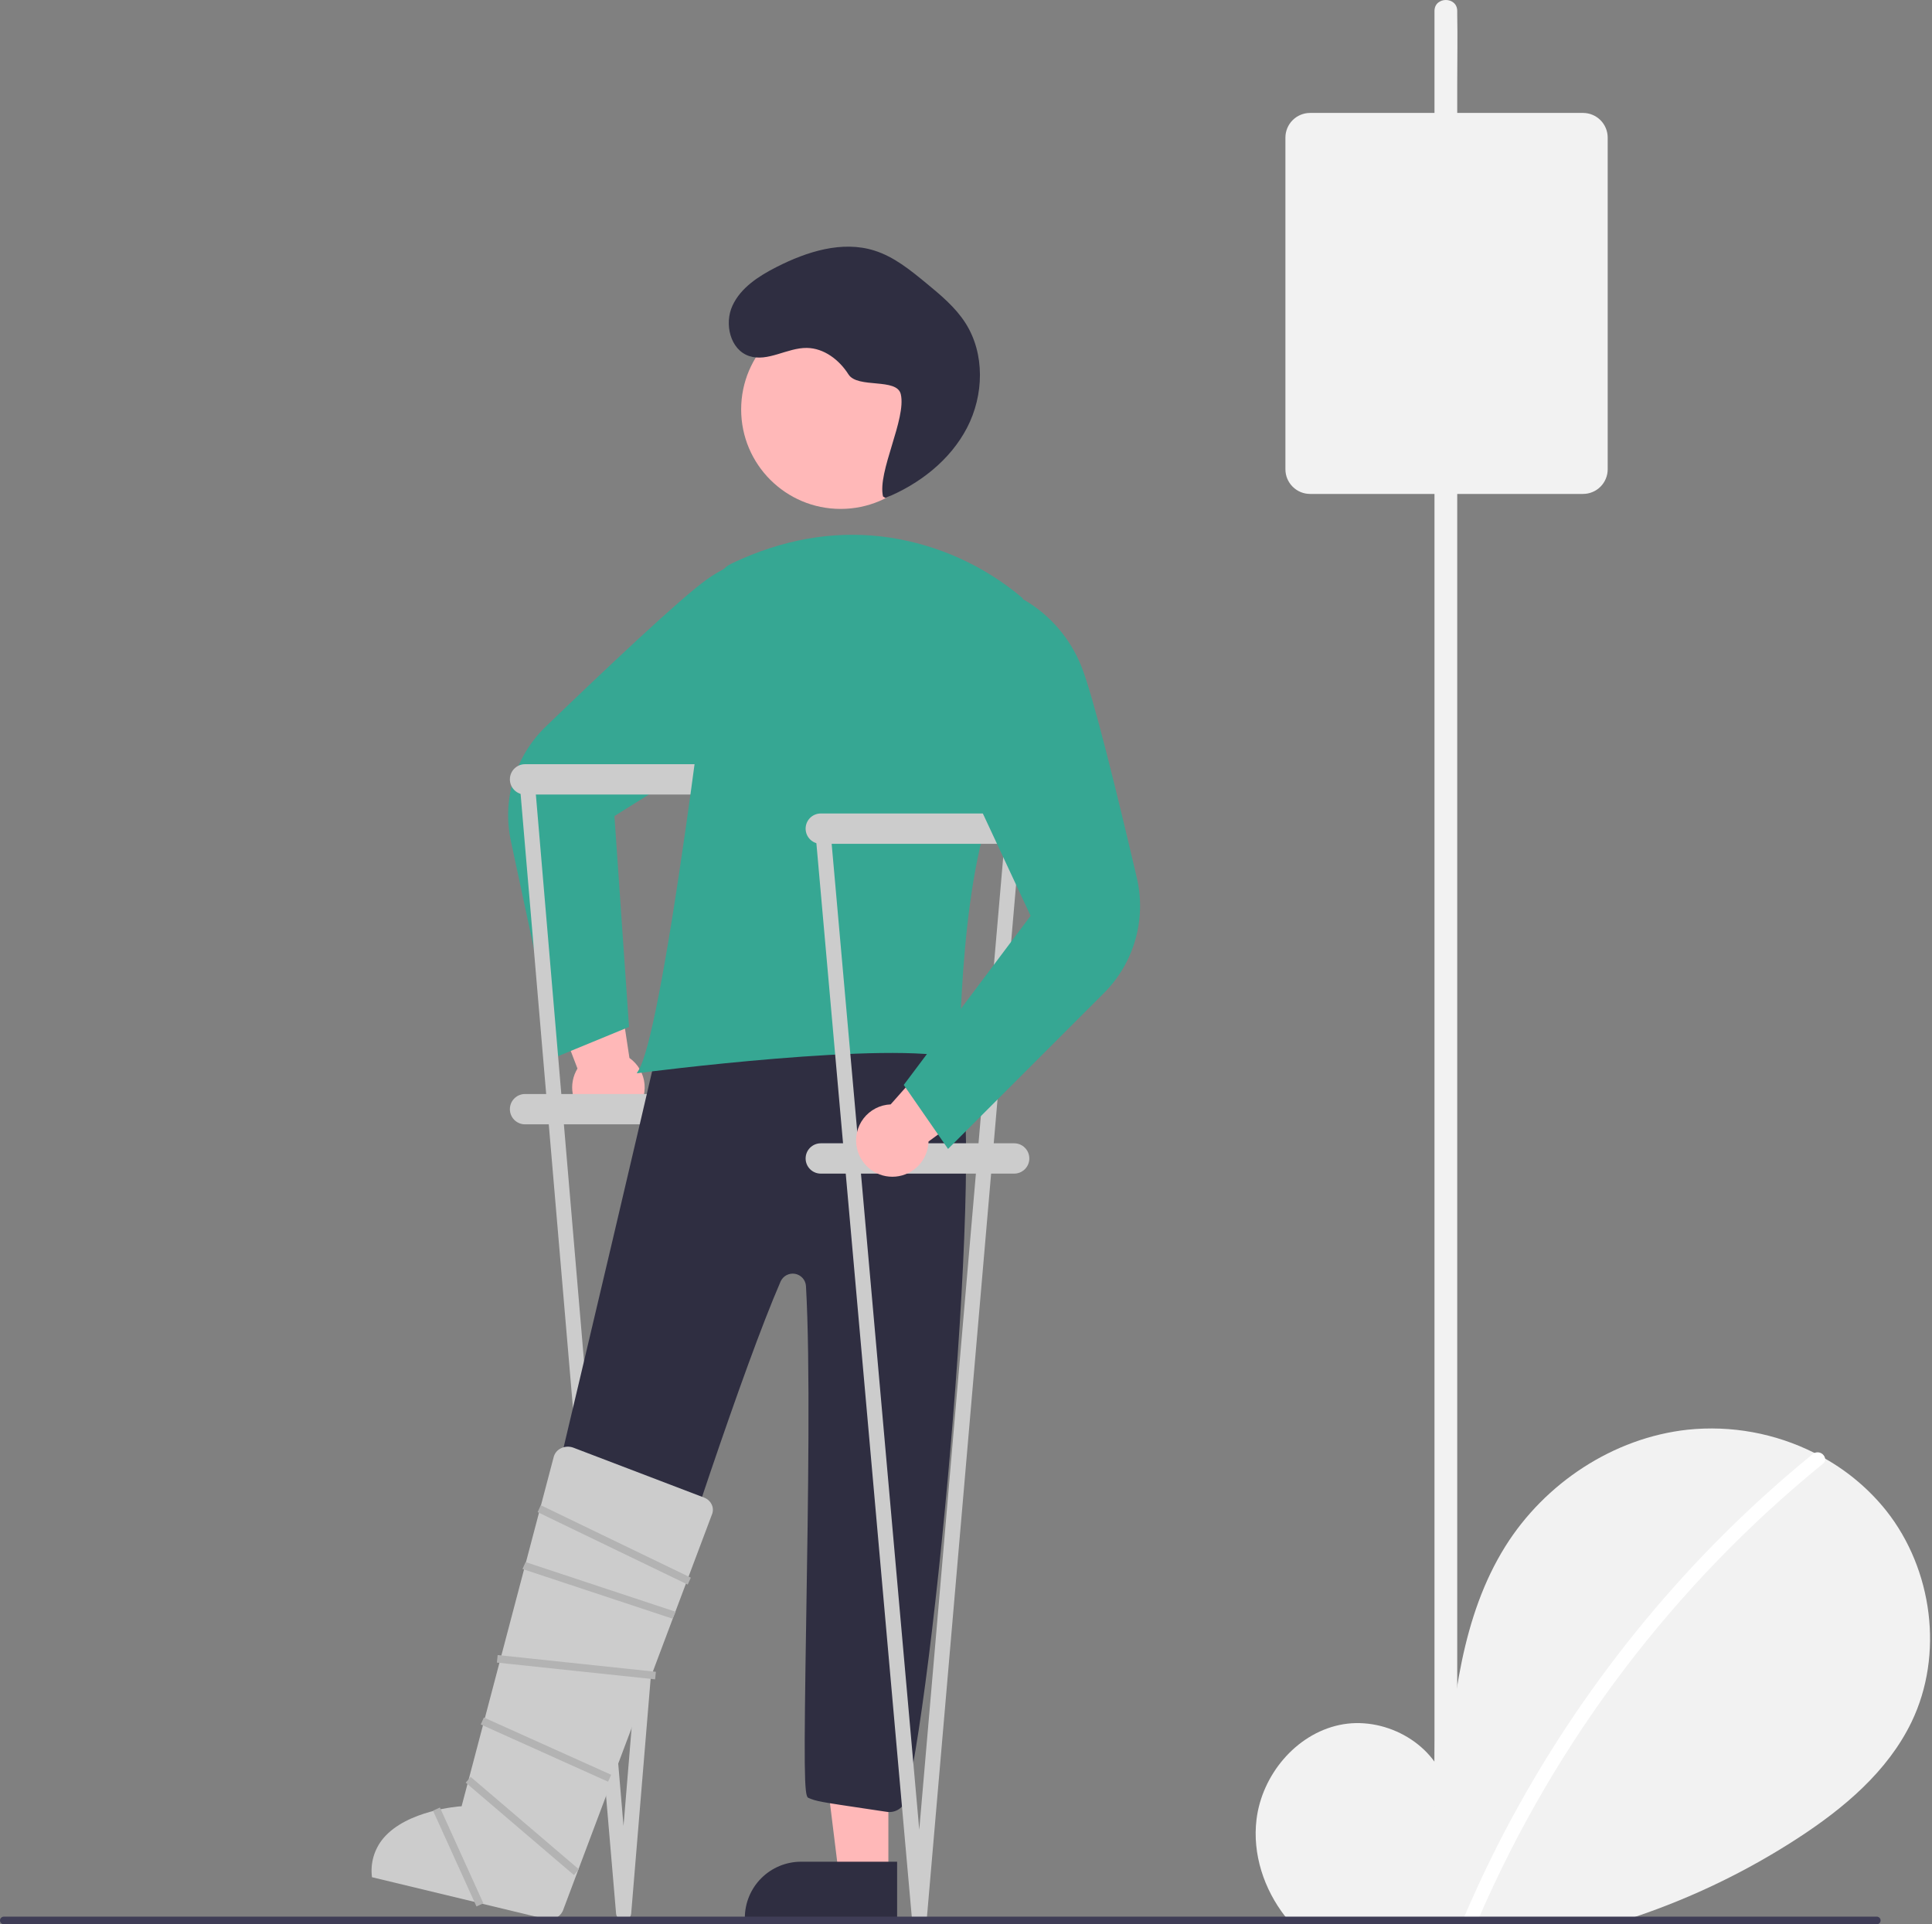 <svg width="258" height="257" viewBox="0 0 258 257" fill="none" xmlns="http://www.w3.org/2000/svg">
    <rect x="0" y="0" width="258" height="257" fill="#808080" stroke="none"/>
    <g clip-path="url(#clip0_159_3964)">
        <path d="M255.272 229.978C252.082 236.6 246.204 241.527 240.042 245.532C233.307 249.905 226.05 253.418 218.442 255.987C217.399 256.347 216.346 256.681 215.288 257H172.499C172.2 256.676 171.916 256.337 171.648 255.987C168.782 252.316 167.233 247.613 167.795 243.005C168.519 237.086 173.015 231.648 178.838 230.393C184.666 229.132 191.308 232.61 193.08 238.307C194.053 227.33 195.177 215.897 201.01 206.55C206.295 198.089 215.445 192.034 225.358 190.95C231.189 190.343 237.072 191.42 242.31 194.054C242.791 194.297 243.267 194.55 243.733 194.814C246.876 196.596 249.65 198.962 251.905 201.786C258.087 209.613 259.601 220.99 255.272 229.978Z" fill="#F2F2F2"/>
        <path d="M243.419 195.507C223.521 211.713 207.797 232.452 197.567 255.987C197.42 256.321 197.273 256.661 197.131 257H195.116C195.258 256.661 195.399 256.321 195.546 255.987C197.496 251.43 199.647 246.955 202.012 242.595C207.043 233.325 212.963 224.565 219.688 216.439C226.408 208.302 233.914 200.849 242.097 194.186C242.162 194.133 242.234 194.089 242.31 194.054C242.452 193.992 242.607 193.963 242.761 193.97C242.916 193.976 243.068 194.017 243.205 194.09C243.342 194.163 243.46 194.266 243.552 194.391C243.643 194.517 243.705 194.661 243.733 194.814C243.747 194.947 243.726 195.081 243.671 195.203C243.615 195.325 243.529 195.43 243.419 195.507Z" fill="white"/>
        <path d="M84.664 148.649C85.164 148.155 85.549 147.557 85.793 146.898C86.037 146.238 86.133 145.533 86.075 144.833C86.017 144.132 85.806 143.453 85.457 142.843C85.108 142.232 84.629 141.706 84.055 141.301L81.626 125.291L71.651 128.431L77.116 142.714C76.499 143.724 76.274 144.925 76.484 146.09C76.694 147.255 77.323 148.303 78.254 149.034C79.184 149.766 80.351 150.131 81.532 150.06C82.713 149.989 83.828 149.487 84.664 148.649H84.664Z" fill="#FFB8B8"/>
        <path d="M74.388 141.117L68.235 112.38C67.635 109.628 67.752 106.767 68.575 104.073C69.398 101.378 70.899 98.94 72.934 96.992C80.81 89.402 90.933 79.835 94.43 77.361C97.712 75.021 101.683 73.849 105.709 74.031L105.793 74.04L111.086 79.043L99.556 98.024L82.052 108.992L83.999 137.158L74.388 141.117Z" fill="#36A793"/>
        <path d="M95.938 102.066H70.115C68.997 102.066 68.09 102.972 68.09 104.091C68.09 105.209 68.997 106.116 70.115 106.116H95.938C97.056 106.116 97.963 105.209 97.963 104.091C97.963 102.972 97.056 102.066 95.938 102.066Z" fill="#CCCCCC"/>
        <path d="M95.938 146.116H70.115C68.997 146.116 68.09 147.022 68.09 148.141C68.09 149.26 68.997 150.166 70.115 150.166H95.938C97.056 150.166 97.963 149.26 97.963 148.141C97.963 147.022 97.056 146.116 95.938 146.116Z" fill="#CCCCCC"/>
        <path d="M83.28 256.494C83.027 256.494 82.783 256.399 82.596 256.228C82.409 256.057 82.293 255.823 82.271 255.571L69.362 104.181C69.338 103.913 69.421 103.647 69.594 103.441C69.766 103.235 70.013 103.106 70.281 103.082C70.549 103.059 70.814 103.142 71.02 103.315C71.226 103.487 71.355 103.734 71.379 104.002L83.265 243.874L94.813 104.004C94.825 103.872 94.862 103.743 94.923 103.625C94.985 103.507 95.069 103.402 95.17 103.316C95.272 103.23 95.39 103.166 95.516 103.126C95.643 103.085 95.777 103.071 95.909 103.082C96.042 103.094 96.171 103.131 96.289 103.192C96.407 103.253 96.511 103.337 96.597 103.439C96.683 103.541 96.747 103.659 96.788 103.785C96.828 103.912 96.843 104.046 96.831 104.178L84.289 255.568C84.267 255.82 84.151 256.055 83.965 256.227C83.778 256.398 83.534 256.493 83.281 256.494H83.28Z" fill="#CCCCCC"/>
        <path d="M112.259 67.971C119.596 67.971 125.544 62.023 125.544 54.686C125.544 47.349 119.596 41.401 112.259 41.401C104.922 41.401 98.974 47.349 98.974 54.686C98.974 62.023 104.922 67.971 112.259 67.971Z" fill="#FFB8B8"/>
        <path d="M72.665 250.422L66.347 248.408L71.108 223.08L80.433 226.052L72.665 250.422Z" fill="#FFB8B8"/>
        <path d="M72.314 256.026L51.974 249.543L52.142 249.015C52.789 246.994 54.211 245.312 56.097 244.338C57.982 243.364 60.177 243.177 62.2 243.819L74.913 247.871L72.314 256.026Z" fill="#2F2E41"/>
        <path d="M118.634 250.291H112.002L108.846 224.712H118.634V250.291Z" fill="#FFB8B8"/>
        <path d="M99.466 256.196H119.802V248.649H106.965C104.977 248.652 103.071 249.442 101.665 250.848C100.259 252.254 99.469 254.16 99.466 256.148V256.196Z" fill="#2F2E41"/>
        <path d="M118.44 241.99L116.202 241.656C109.413 240.645 109.007 240.584 107.929 240.111C107.379 239.869 107.34 236.216 107.671 215.678C107.913 200.603 108.215 181.841 107.629 171.769C107.605 171.371 107.447 170.994 107.182 170.696C106.917 170.399 106.56 170.2 106.168 170.131C105.775 170.062 105.372 170.127 105.021 170.316C104.67 170.504 104.393 170.806 104.235 171.171C99.184 182.835 90.71 208.938 85.103 226.21C83.152 232.218 81.611 236.964 80.637 239.809C80.448 240.347 80.066 240.795 79.565 241.066C79.064 241.338 78.48 241.412 77.926 241.276C73.311 240.122 73.62 239.632 67.047 237.932C66.479 237.787 65.988 237.427 65.679 236.929C65.369 236.431 65.264 235.832 65.386 235.258C66.575 229.651 88.329 138.753 89.995 130.112C90.051 129.816 90.165 129.535 90.331 129.283C90.497 129.032 90.711 128.816 90.961 128.648C91.21 128.48 91.491 128.363 91.786 128.304C92.082 128.245 92.386 128.245 92.681 128.304C97.579 129.291 100.559 130.338 105.399 131.35C110.622 132.443 116.023 133.572 121.291 134.627C121.815 134.732 122.285 135.02 122.617 135.44C123.92 137.086 125.853 138.01 127.9 138.988C129.279 139.648 126.153 139.589 127.354 140.54C132.22 144.391 125.223 222.608 120.995 240.274C120.86 240.827 120.522 241.309 120.05 241.627C119.577 241.944 119.003 242.074 118.44 241.99V241.99Z" fill="#2F2E41"/>
        <path d="M117.921 66.311C117.146 63.02 121.067 55.938 120.291 52.647C119.766 50.419 114.525 51.934 113.302 49.998C112.079 48.062 110.03 46.493 107.74 46.468C105.108 46.438 102.519 48.391 100.025 47.547C97.505 46.694 96.699 43.242 97.813 40.825C98.928 38.408 101.329 36.868 103.701 35.662C107.74 33.607 112.443 32.106 116.766 33.466C119.379 34.288 121.564 36.068 123.679 37.81C125.606 39.398 127.566 41.021 128.914 43.124C131.554 47.243 131.394 52.792 129.138 57.133C126.883 61.474 122.772 64.66 118.243 66.509" fill="#2F2E41"/>
        <path d="M85.3 142.901C86.734 140.505 88.911 129.282 91.596 110.444C93.423 97.584 95.016 84.517 95.806 77.842C95.867 77.302 96.065 76.786 96.38 76.343C96.695 75.9 97.118 75.545 97.608 75.31C98.121 75.062 98.631 74.828 99.137 74.607C105.681 71.761 112.312 70.818 118.845 71.804C125.369 72.806 131.489 75.595 136.526 79.861L136.585 79.917L136.6 79.997C136.629 80.145 139.373 94.932 133.752 104.923C128.209 114.78 128.144 140.885 128.144 141.147V141.483L127.822 141.391C119.198 138.927 85.885 143.238 85.55 143.282L85.031 143.349L85.3 142.901Z" fill="#36A793"/>
        <path d="M135.431 108.648H109.608C108.49 108.648 107.583 109.555 107.583 110.673C107.583 111.792 108.49 112.699 109.608 112.699H135.431C136.549 112.699 137.456 111.792 137.456 110.673C137.456 109.555 136.549 108.648 135.431 108.648Z" fill="#CCCCCC"/>
        <path d="M135.431 152.698H109.608C108.49 152.698 107.583 153.605 107.583 154.723C107.583 155.842 108.49 156.748 109.608 156.748H135.431C136.549 156.748 137.456 155.842 137.456 154.723C137.456 153.605 136.549 152.698 135.431 152.698Z" fill="#CCCCCC"/>
        <path d="M122.773 257C122.52 257 122.276 256.905 122.089 256.734C121.902 256.564 121.786 256.329 121.764 256.077L108.855 110.763C108.843 110.63 108.857 110.497 108.897 110.37C108.937 110.243 109.002 110.125 109.087 110.023C109.172 109.921 109.277 109.837 109.395 109.776C109.513 109.714 109.642 109.676 109.774 109.665C109.906 109.653 110.04 109.667 110.167 109.707C110.294 109.747 110.411 109.811 110.513 109.897C110.615 109.982 110.7 110.087 110.761 110.205C110.823 110.322 110.86 110.451 110.872 110.584L122.758 244.38L134.306 110.586C134.329 110.319 134.458 110.071 134.663 109.898C134.869 109.725 135.135 109.641 135.402 109.664C135.67 109.687 135.917 109.816 136.09 110.021C136.263 110.227 136.347 110.493 136.324 110.76L123.782 256.074C123.76 256.327 123.644 256.562 123.458 256.733C123.271 256.904 123.027 257 122.774 257H122.773Z" fill="#CCCCCC"/>
        <path d="M114.435 153.339C114.284 152.653 114.285 151.941 114.439 151.255C114.593 150.569 114.895 149.925 115.324 149.369C115.754 148.812 116.3 148.357 116.925 148.034C117.549 147.711 118.237 147.53 118.939 147.502L129.677 135.381L136.345 143.437L123.997 152.458C123.966 153.641 123.502 154.772 122.693 155.636C121.884 156.5 120.786 157.037 119.607 157.146C118.429 157.254 117.251 156.927 116.298 156.225C115.345 155.524 114.682 154.497 114.435 153.339V153.339Z" fill="#FFB8B8"/>
        <path d="M120.687 144.903L137.627 122.317L128.892 103.598L129.526 81.398L136.688 80.075L136.763 80.113C140.242 82.148 142.939 85.29 144.423 89.037C146.014 93.014 149.314 106.546 151.801 117.197C152.451 119.939 152.386 122.801 151.613 125.51C150.84 128.219 149.384 130.684 147.385 132.669L126.604 153.45L120.687 144.903Z" fill="#36A793"/>
        <path d="M49.675 250.719L72.851 256.299C73.301 256.418 73.778 256.376 74.199 256.179C74.621 255.982 74.96 255.644 75.157 255.223L95.066 202.291C95.154 202.087 95.199 201.868 95.199 201.647C95.2 201.425 95.155 201.206 95.067 201.002C94.967 200.773 94.821 200.567 94.639 200.397C94.457 200.226 94.242 200.094 94.007 200.009L76.582 193.355C76.307 193.249 76.012 193.203 75.718 193.22C75.423 193.236 75.136 193.314 74.874 193.449C74.646 193.562 74.445 193.721 74.284 193.918C74.123 194.115 74.007 194.344 73.942 194.589L73.941 194.592L61.643 241.244L61.46 241.255C61.389 241.259 54.339 241.739 51.168 245.545C50.577 246.258 50.139 247.086 49.882 247.976C49.625 248.867 49.554 249.8 49.675 250.719Z" fill="#CCCCCC"/>
        <path d="M251.135 256.494C251.136 256.56 251.123 256.626 251.097 256.688C251.072 256.749 251.035 256.805 250.988 256.852C250.94 256.899 250.885 256.937 250.823 256.962C250.761 256.987 250.696 257 250.629 257H0.506C0.372 257 0.243 256.947 0.148 256.852C0.053 256.757 0 256.628 0 256.494C0 256.359 0.053 256.231 0.148 256.136C0.243 256.041 0.372 255.987 0.506 255.987H250.629C250.696 255.987 250.761 256 250.823 256.025C250.885 256.051 250.94 256.088 250.988 256.135C251.035 256.182 251.072 256.238 251.097 256.3C251.123 256.361 251.136 256.427 251.135 256.494Z" fill="#3F3D56"/>
        <path d="M66.46 221.047L66.353 222.054L87.483 224.292L87.59 223.284L66.46 221.047Z" fill="#B3B3B3"/>
        <path d="M64.618 229.389L64.202 230.313L81.206 237.964L81.621 237.04L64.618 229.389Z" fill="#B3B3B3"/>
        <path d="M89.813 216.192L69.772 209.554L70.187 208.63L90.229 215.268L89.813 216.192Z" fill="#B3B3B3"/>
        <path d="M91.839 211.635L71.797 201.959L72.213 201.035L92.254 210.711L91.839 211.635Z" fill="#B3B3B3"/>
        <path d="M62.85 237.318L62.193 238.088L76.643 250.432L77.3 249.662L62.85 237.318Z" fill="#B3B3B3"/>
        <path d="M58.748 241.41L57.825 241.829L63.627 254.623L64.55 254.205L58.748 241.41Z" fill="#B3B3B3"/>
        <path d="M194.599 242.015V11.232C194.599 8.115 194.659 4.992 194.599 1.876C194.597 1.74 194.599 1.604 194.599 1.467C194.599 -0.487 191.562 -0.491 191.562 1.467V232.251C191.562 235.367 191.502 238.49 191.562 241.606C191.564 241.742 191.562 241.879 191.562 242.015C191.562 243.97 194.599 243.973 194.599 242.015V242.015Z" fill="#F2F2F2"/>
        <path d="M211.401 65.969H174.946C174.073 65.968 173.237 65.621 172.62 65.004C172.003 64.387 171.656 63.551 171.655 62.678V18.375C171.656 17.503 172.003 16.666 172.62 16.049C173.237 15.432 174.073 15.085 174.946 15.084H211.401C212.273 15.085 213.11 15.432 213.727 16.049C214.344 16.666 214.691 17.503 214.692 18.375V62.678C214.691 63.551 214.344 64.387 213.727 65.004C213.11 65.621 212.273 65.968 211.401 65.969Z" fill="#F2F2F2"/>
    </g>
    <defs>
        <clipPath id="clip0_159_3964">
            <rect width="257.741" height="257" fill="white"/>
        </clipPath>
    </defs>
</svg>
